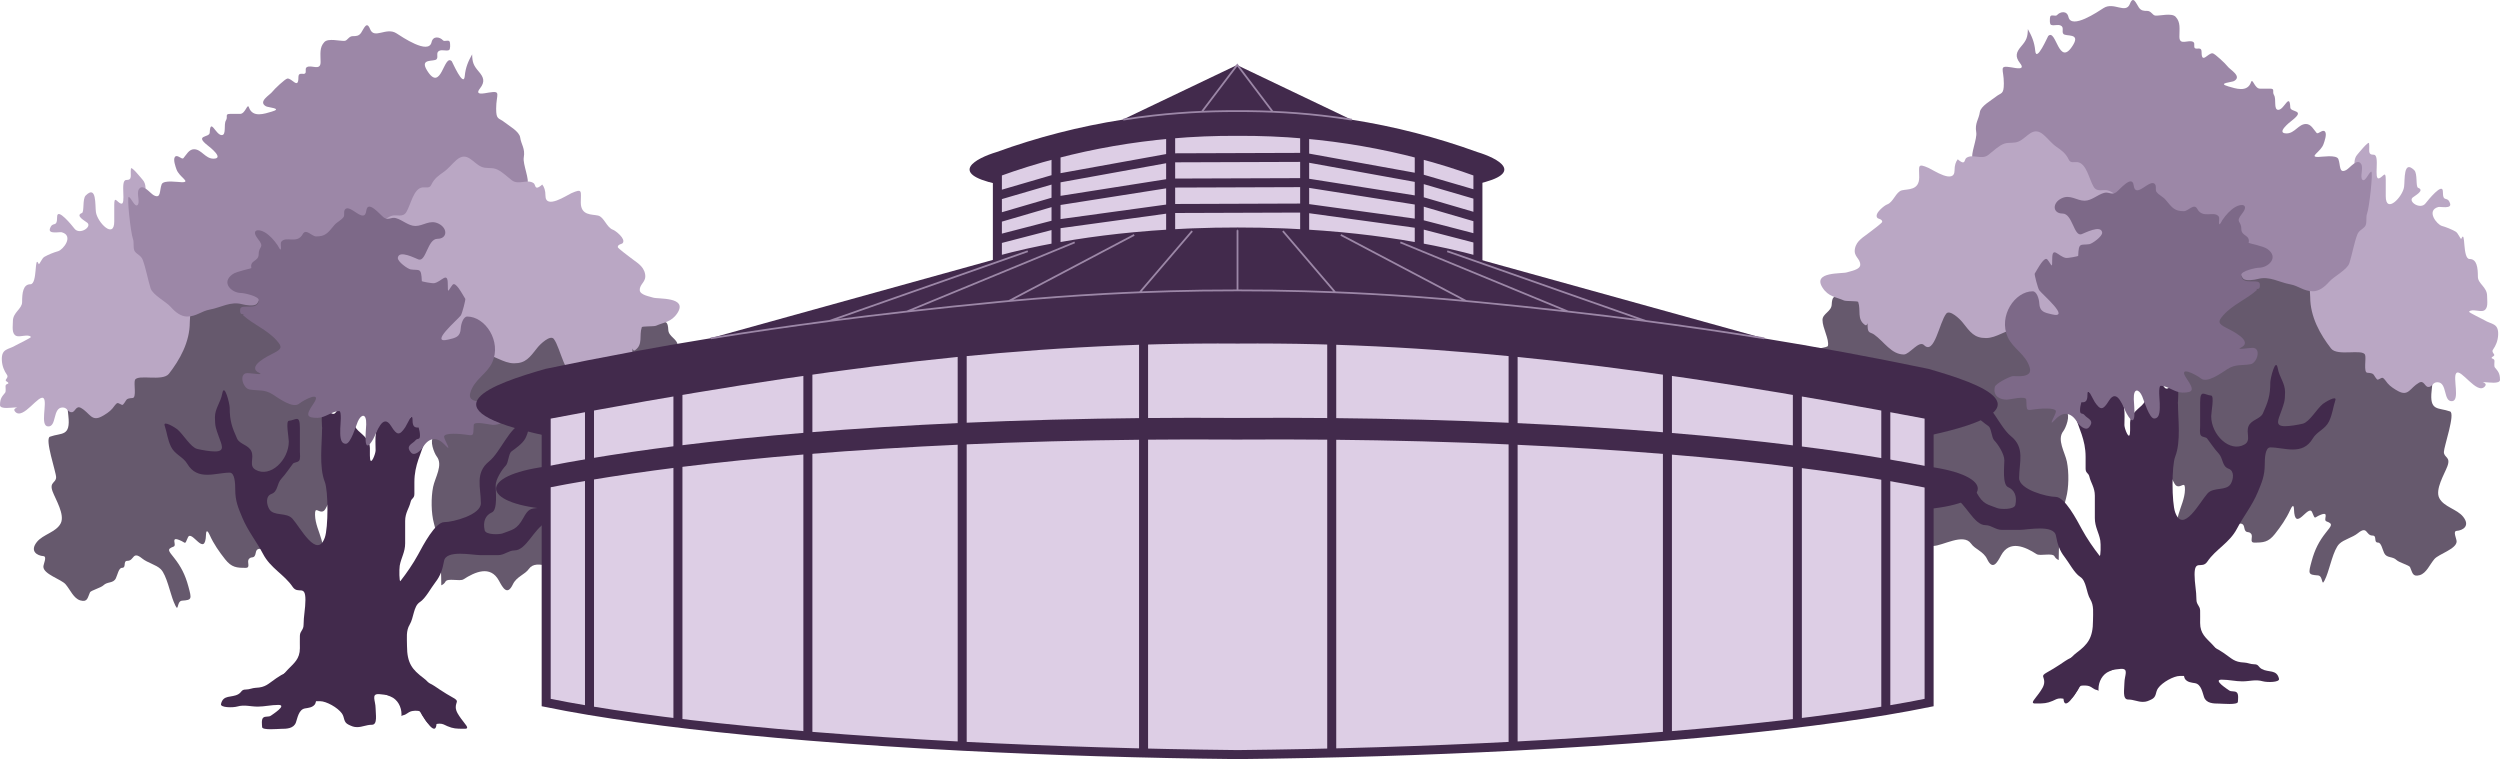 <svg width="1386" height="421" viewBox="0 0 1386 421" fill="none" xmlns="http://www.w3.org/2000/svg">
<path d="M1205.99 225.434C1206.48 225.239 1206.89 225.027 1207.24 224.799C1207.18 210.367 1206.59 195.889 1209.23 181.894C1210.92 172.973 1212.19 162.968 1217.37 156.117C1222.72 149.048 1229.55 145.477 1235.93 140.232C1243.94 133.648 1257.91 132.642 1267.01 135.756C1275.22 138.565 1280.89 144.702 1286.65 152.002C1288.79 154.721 1290.86 157.881 1293.31 160.161C1295.83 162.515 1299.34 163.217 1301.5 166.298C1303.67 169.386 1308.42 169.539 1311.18 171.641C1315.37 174.829 1319.27 177.083 1324.04 178.934C1325.97 179.682 1328.67 183.328 1330.7 181.894C1332.16 180.869 1335.24 177.346 1336.56 177.346C1343.8 177.346 1348.11 197.382 1348.63 204.639C1348.91 208.501 1348.56 212.619 1348.12 216.408C1346.74 228.272 1351.8 225.747 1358.31 228.105C1361.36 229.211 1354.89 247.698 1354.89 250.561C1354.89 253.855 1358.83 253.136 1356.83 258.504C1355.21 262.855 1349.91 271.339 1352.33 276.121C1354.85 281.084 1362.21 282.227 1365.59 286.519C1369.61 291.609 1365.38 294.075 1361.95 294.317C1359.74 294.473 1361.95 298.672 1361.95 300.166C1361.95 304.345 1352.07 307.131 1349.66 309.913C1347.05 312.921 1345.22 317.808 1341.46 318.867C1337.39 320.015 1337.47 317.329 1336.11 314.39C1335.63 313.367 1330.04 311.864 1328.65 310.491C1326.41 308.281 1323.21 309.582 1321.77 306.592C1320.86 304.716 1320.16 300.815 1318.41 300.815C1315.68 300.815 1318.06 296.916 1315.33 296.916C1311.47 296.916 1312.68 291.154 1307.19 295.617C1304.2 298.056 1299.39 299.071 1296.89 301.538C1293.64 304.748 1291.62 315.004 1289.66 319.733C1286.52 327.298 1288.45 319.261 1285.11 319.011C1279.58 318.598 1279.63 318.26 1281.58 311.069C1283.34 304.575 1285.68 300.089 1289.43 295.328C1292.56 291.36 1293.68 290.462 1289.78 289.046C1287.72 288.299 1291.73 283.381 1286.65 285.364C1282.6 286.944 1283.81 288.444 1281.81 283.92C1279.74 279.261 1272.21 295.698 1271.79 282.331C1271.69 279.157 1270.55 280.806 1269.74 282.62C1267.5 287.631 1264.4 291.991 1261.2 296.05C1257.57 300.663 1254.69 300.815 1249.82 300.815C1246.83 300.815 1249.35 297.621 1248 295.906C1246.55 294.067 1244.88 296.337 1244.18 292.368C1243.51 288.518 1239.9 291.371 1237.52 290.274C1234.67 288.957 1235.8 286.194 1234.68 283.92C1232.83 280.175 1230.28 289.701 1229.27 290.274C1225.94 292.149 1221.15 294.197 1217.49 295.328C1214.83 296.149 1213.23 293.165 1210.09 293.017C1206.56 292.852 1206.81 288.574 1207.75 285.219C1209.03 280.706 1211.23 276.365 1211.34 271.5C1211.44 266.881 1209.87 269.623 1207.75 269.623C1204.76 269.623 1205.22 264.424 1202.12 264.424C1200.77 264.424 1194.95 265.61 1194.95 263.125C1194.95 262.014 1197.59 256.673 1197.45 256.554C1196.05 255.367 1197.04 247.292 1196.2 244.929C1195.13 241.913 1192.9 240.676 1192.9 237.131C1192.9 229.042 1201.29 227.292 1205.99 225.434Z" fill="#66596D"/>
<path d="M1145.43 276.136C1142.12 288.059 1141.45 298.159 1141.35 310.501C1140.36 310.09 1139.48 309.354 1139.06 308.497C1137.97 306.266 1131.08 308.484 1129.06 307.185C1122.72 303.119 1114.13 299.163 1109.39 307.914L1109.37 307.958C1107.21 311.95 1104.77 316.462 1101.66 309.955C1099.6 305.616 1095.04 304.63 1092.74 301.354C1088.55 295.374 1076.92 302.666 1071.77 302.666C1068.2 302.666 1069.64 307.914 1065.63 307.914H1053.87C1045.03 307.914 1038.79 318.409 1029.83 318.409C1024.97 318.409 1024.87 323.3 1021.41 315.494C1021.08 314.731 1018.16 306.161 1017.55 310.829C1017.17 313.772 1015.5 313.26 1015.5 310.465C1015.5 305.995 1017.22 295.504 1012.89 293.483C1008.43 291.401 1004.05 290.859 999.363 290.859C988.673 290.859 998.832 287.766 1002.32 282.55C1004.43 279.396 999.256 279.098 1002.2 273.804C1004.85 269.05 1005.27 267.699 1005.27 261.34C1005.27 257.434 1006.47 254.111 1006.3 250.189C1005.98 242.778 989.652 258.447 986.348 256.092C985.323 255.362 975.496 251.436 977.197 250.189C979.286 248.658 988.803 248.474 988.905 246.253C989.065 242.767 988.745 239.244 988.905 235.757C988.988 233.956 995.098 233.37 992.429 230.437C989.34 227.041 989.914 220.014 994.02 220.014C997.031 220.014 1000.25 218.849 1003.45 218.702C1016.61 218.1 991.5 204.098 996.635 200.335C999.519 198.222 1002.28 195.986 1005.27 194.067C1006.46 193.309 1013.18 192.72 1013.4 191.735C1014.22 188.076 1010.39 181.886 1010.39 177.376C1010.39 173.865 1015.34 172.734 1015.5 168.849C1015.85 160.776 1019.63 167.346 1021.41 163.018C1022.34 160.771 1016.95 152.505 1022.15 155.074C1025.82 156.882 1027.62 155.088 1030.27 152.443L1030.34 152.377C1033.59 149.13 1035.02 153.785 1037.56 157.041C1040.94 161.385 1044.55 171.146 1048.7 173.805C1053.26 176.735 1051.55 170.791 1052.45 168.193C1054.24 163.007 1060.48 170.809 1063.02 171.4C1065.92 172.077 1068.99 158.37 1070.75 155.438C1073.29 151.193 1077.44 148.092 1080.18 154.418C1083.25 161.505 1083.86 155.875 1087.63 155.875C1092.24 155.875 1090.82 164.08 1091.26 167.464C1091.52 169.429 1094.13 160.385 1096.78 166.808C1098.08 169.959 1101.26 178.749 1103.71 172.785C1107.32 164.003 1111.69 175.2 1114.62 178.688C1117.02 181.547 1117.32 182.583 1119.91 177.595C1123.53 170.625 1125.56 161.875 1127.98 154.126C1129.64 148.806 1133.82 161.079 1134.4 162.289C1136.55 166.796 1138.87 154.057 1142.7 157.041C1144.09 158.125 1148.84 166.98 1150.54 164.257C1153.95 158.802 1157.44 170.744 1158.16 172.858C1160.34 179.247 1159.79 182.657 1154.86 186.633C1152.55 188.499 1149.61 185.752 1147.7 188.819C1146.69 190.443 1147.99 192.264 1146.22 193.776C1144.43 195.306 1141.34 197.33 1139.18 197.639C1136.2 198.062 1124.21 195.62 1127.58 204.271C1128.77 207.323 1131.19 209.229 1132.58 212.143C1133.87 214.849 1134.2 218.393 1136.22 220.452C1137.26 221.511 1140.5 226.384 1141.34 226.574C1142.46 226.828 1144.42 227.496 1145.43 228.177C1148.15 230.029 1145.25 237.295 1143.89 239.037C1140.2 243.771 1144.82 250.715 1145.88 255.947C1147.07 261.823 1146.99 270.486 1145.43 276.136Z" fill="#66596D"/>
<path d="M1295.53 113.377C1292.49 120.982 1290.4 125.946 1285.15 130.109C1285.03 130.955 1284.9 131.785 1284.63 132.498C1283.43 135.752 1281.02 137.404 1279.75 140.964C1276.94 148.876 1280.77 156.766 1280.77 164.61C1280.77 175.699 1286.37 185.524 1292.35 193.219C1295.83 197.692 1309.83 193.217 1311.2 196.722C1311.94 198.633 1310.2 206.488 1312.44 206.648C1316.69 206.951 1315.42 207.596 1317.78 210.297C1318.47 211.086 1320.15 208.974 1321.18 209.567C1321.81 209.927 1323.13 211.814 1323.68 212.486C1325.14 214.255 1327.68 215.846 1329.58 216.865C1335.32 219.937 1336.11 215.018 1341.05 212.195C1343.9 210.564 1344.2 214.382 1346.16 214.53C1348.43 214.702 1348.55 211.903 1351.27 211.903C1356.97 211.903 1354.39 222.794 1359.44 222.412C1363.92 222.073 1359.77 209.434 1361.71 206.94C1364.17 203.776 1373.26 219.263 1377.6 214.238C1379.7 211.806 1373.86 211.903 1377.83 211.903C1379.3 211.903 1386 213.08 1386 210.589C1386 206.625 1384.64 205.63 1383.16 203.729C1382.61 203.013 1382.98 200.992 1382.94 200.079C1382.87 198.743 1381.35 198.9 1381.35 198.474C1381.35 197.605 1383.35 197.486 1382.71 196.43C1382.27 195.712 1381.38 194.889 1382.14 193.803C1383.67 191.618 1384.83 188.957 1384.98 185.629C1385.26 178.998 1381.22 179.953 1377.26 177.455C1376.35 176.882 1368.49 173.203 1368.86 172.784C1370.44 170.972 1374.96 173.159 1377.03 172.2C1379.66 170.982 1378.85 166.927 1378.85 164.026C1378.85 159.116 1373.74 157.311 1373.74 153.444C1373.74 148.529 1373.25 143.591 1369.14 143.591C1365.03 143.591 1367.1 126.6 1364.55 132.352C1364.23 133.066 1362.83 129.199 1361.42 128.411C1359.01 127.051 1356.35 125.995 1353.82 125.273C1350.93 124.446 1344.92 116.723 1351.78 114.763C1352.92 114.435 1359.45 116.036 1358.3 112.72C1356.76 108.246 1354.33 112.763 1354.33 106.224C1354.33 100.748 1345.99 111.108 1344.68 112.793C1341.87 116.407 1334.88 111.825 1337.59 109.508C1338.72 108.536 1344.53 105.552 1340.59 104.108C1339.16 103.582 1340.39 96.297 1338.5 94.401C1332.33 88.234 1333.35 99.835 1332.82 103.597C1332.02 109.255 1322.66 118.882 1322.66 108.779V99.583C1322.66 94.239 1321.21 98.052 1319.03 98.853C1315.68 100.082 1319.68 85.789 1316.02 85.789C1312.35 85.789 1313.9 83.255 1313.41 79.44C1313.21 77.9 1307.62 84.876 1306.83 85.789C1302.97 90.192 1307.56 99.552 1308.3 104.765C1308.87 108.81 1303.77 109.435 1301.77 109.435C1299.08 109.435 1296.87 110.03 1295.53 113.377Z" fill="#BAA7C4"/>
<path d="M1128.35 28.244C1127.89 23.226 1126.33 19.858 1124.24 16.136C1124.17 20.581 1123.47 22.32 1120.61 25.631C1117.83 28.858 1116.94 31.258 1119.93 35.066C1123.09 39.102 1117.56 37.727 1114.97 37.315C1107.82 36.176 1110.93 38.085 1110.93 46.242C1110.93 52.649 1109.51 51.154 1106.27 53.789C1103.97 55.653 1098.08 58.828 1097.61 62.207C1097.06 66.196 1094.74 68.232 1095.62 73.311C1096.26 76.982 1092.2 85.86 1093.74 88.043C1094.91 89.695 1097.59 89.579 1094.54 91.526C1093.11 92.44 1091.6 92.252 1090.04 92.252C1088.11 92.252 1093.72 93.813 1095.56 94.574C1097.77 95.483 1098.41 98.208 1096.36 100.089C1091.04 104.971 1093.72 105.733 1098.18 102.629C1101.03 100.651 1106.76 96.394 1109.91 96.171C1120.66 95.409 1136.83 93.28 1138.82 110.54C1140.64 126.33 1145.66 140.291 1151.52 153.574C1153.92 159.029 1159.72 155.163 1163.18 154.953C1171.29 154.461 1178.89 150.81 1186.81 149.8C1196.33 148.586 1207.65 144.715 1216.46 139.858C1222.51 136.521 1229.21 132.32 1235.36 136.593C1239.62 139.56 1239.97 150.007 1243.55 154.372C1244.93 156.044 1250.03 155.124 1251.75 154.663C1258.26 152.917 1263.33 156.471 1269.74 157.638C1274.34 158.477 1277.16 161.484 1282.26 161.484C1285.63 161.484 1288.71 159.162 1291.25 156.259C1293.94 153.19 1301.34 149.568 1302.52 145.809C1304.03 140.991 1305.1 134.834 1306.85 130.134C1307.77 127.655 1309.84 127.194 1311.17 125.489C1312.45 123.868 1311.5 120.456 1312.31 118.377C1313.52 115.308 1315.79 94.709 1314.59 95.154C1313.25 95.653 1311.34 100.901 1309.81 99.727C1308.14 98.448 1310.39 93.271 1309.07 91.018C1306.89 87.314 1302.78 93.213 1300.7 94.284C1296.59 96.403 1297.69 91.531 1296.38 88.188C1295.35 85.585 1286.99 87.026 1285.16 87.026C1279.93 87.026 1286.65 84.231 1288.18 79.842C1288.66 78.461 1290.18 74.331 1288.98 72.948C1287.64 71.413 1285.21 74.698 1284.31 73.674C1282.71 71.865 1281.25 68.739 1278.45 68.739C1274.28 68.739 1272.23 73.964 1267.69 73.964C1261.48 73.964 1269.6 67.612 1270.76 66.707C1278.51 60.672 1269.86 62.433 1269.74 59.595C1269.36 51.007 1266.4 60.901 1263.08 60.901C1260.36 60.901 1262.1 54.942 1260.74 52.773C1259.46 50.721 1261.54 49.145 1258.47 49.145H1252.89C1249.94 49.145 1248.86 43 1247.99 45.516C1245.92 51.532 1239.15 48.968 1235.41 47.911C1228.9 46.065 1237.33 45.624 1238.55 44.935C1243.24 42.277 1236.24 38.647 1234.9 36.735C1234.05 35.516 1227.93 29.723 1226.71 29.55C1224.13 29.186 1220.56 35.856 1220.56 28.897C1220.56 26.29 1219.05 27.055 1217.49 26.938C1215.6 26.796 1217.24 24.143 1216.01 23.309C1213.46 21.588 1208.26 25.645 1208.26 20.406C1208.26 15.822 1209 12.319 1206.16 9.303C1204.02 7.034 1197.64 8.841 1194.95 8.65C1193.33 8.535 1192.69 6.037 1190.39 6.037C1188.61 6.037 1187.04 6.023 1185.78 4.15C1184.21 1.818 1182.7 -2.662 1180.83 2.118C1178.53 7.98 1171.89 0.851 1166.26 4.441C1163.2 6.391 1148.35 16.572 1146.74 9.376C1145.89 5.627 1142.03 6.508 1140.42 8.36C1139.56 9.342 1136.99 7.659 1136.6 9.376C1136.4 10.292 1136.21 13.472 1137.12 13.802C1138.82 14.424 1140.75 13.376 1142.47 14.165C1144.54 15.116 1142.83 17.53 1143.95 18.81C1145.35 20.42 1153.5 18.092 1149.3 24.978C1141.32 38.059 1140.01 15.472 1135.52 19.971C1135.31 20.187 1128.96 34.842 1128.35 28.244Z" fill="#9C87A7"/>
<path d="M1083.6 94.446C1083.6 91.679 1084.26 89.668 1085.39 88.296C1085.85 88.712 1086.35 89.202 1087.19 89.675C1089.58 91.027 1089.02 88.302 1090.21 87.506C1093.76 85.118 1098.58 88.801 1102.28 85.915C1104.85 83.904 1108.4 80.522 1111.22 79.626C1113.96 78.756 1116.52 79.647 1119.25 78.397C1124.01 76.224 1127.09 69.562 1133.03 74.782C1135.6 77.038 1137.32 79.454 1140.15 81.433L1140.18 81.451C1142.9 83.351 1145.32 85.04 1146.93 88.518C1147.92 90.653 1150.02 89.657 1151.77 89.892C1156.78 90.561 1158.17 99.289 1160.71 103.555C1162.61 106.74 1165.97 104.846 1168.57 105.579C1171.41 106.382 1172.01 108.037 1175.4 108.037C1180.9 108.037 1190.68 105.534 1195.22 110.061C1197.05 111.885 1197.59 115.768 1199.44 117.869C1200.22 118.763 1202.29 118.013 1202.29 119.893C1202.29 122.955 1197.58 126.827 1196.19 128.424C1194.32 130.583 1181.38 141.513 1184.52 146.497C1188.29 152.485 1180.78 170.788 1175.06 170.498C1173.58 170.423 1173.44 168.413 1172.21 167.968C1170.38 167.301 1167.28 170.709 1166.06 171.655C1161.38 175.298 1156.77 179.571 1151.71 182.354C1145.31 185.875 1140.11 190.377 1133.6 185.535C1129.17 182.235 1123.09 181.883 1118.45 182.209C1112.12 182.656 1107.01 187.415 1101.03 187.415C1094.56 187.415 1092.46 184.351 1087.93 178.595C1086.54 176.839 1080.92 171.444 1078.99 173.896C1075.18 178.724 1072.4 197.128 1066.68 191.318C1063.91 188.499 1058.6 196.523 1055.52 196.523C1048.53 196.523 1044.5 189.334 1039.01 185.463C1037.04 184.078 1035.53 184.953 1035.42 181.197C1035.28 176.726 1035.63 181.348 1033.88 180.113C1029.34 176.91 1031.8 172.029 1030.18 167.389C1029.96 166.774 1023.45 167.095 1022.32 166.594C1017.84 164.615 1013.67 164.562 1010.42 159.51C1004.53 150.38 1021.49 151.905 1023.97 150.979C1025.53 150.397 1031.32 149.594 1031.32 146.786C1031.32 143.167 1027.58 142.424 1028.36 137.966C1029.19 133.181 1033.61 131.234 1036.44 128.857C1037.03 128.366 1043.5 123.635 1043.5 123.002C1043.5 121.362 1041.3 121.429 1040.77 120.761C1038.86 118.339 1044.91 113.797 1046.12 113.387C1049.73 112.168 1051.05 106.29 1054.44 105.507C1057.85 104.72 1064.01 105.624 1064.01 98.278C1064.01 92.03 1062.78 90.248 1069.3 93.145C1071.74 94.226 1083.6 102.317 1083.6 94.446Z" fill="#BAA7C4"/>
<path d="M1226.34 357.113C1230.81 361.775 1234.98 367.099 1239.44 372.149C1238.38 372.182 1237.28 372.135 1236.13 372.135C1233.35 372.135 1231.04 374.748 1227.94 374.748H1208.48C1205.18 374.748 1198.8 378.196 1196.42 381.569C1194.81 383.86 1195.78 386.366 1192.67 387.811C1190.91 388.627 1189.92 389.117 1188 389.117C1185.1 389.117 1182.93 387.811 1179.81 387.811C1176.54 387.811 1177.77 381.903 1177.77 378.667C1177.77 374.46 1180.48 370.491 1175.72 370.829C1172.38 371.065 1168.83 371.966 1165.25 372.135C1161.97 372.29 1154.07 377.599 1152.4 381.279C1150.95 384.459 1143.98 395.591 1143.98 386.504C1143.98 376.396 1143.55 367.678 1151.14 361.975C1157.45 357.246 1160.36 353.723 1160.36 344.05C1160.36 339.793 1160.98 335.734 1158.88 332.293C1156.54 328.45 1156.82 322.086 1153.25 319.811C1150.05 317.773 1147.12 311.996 1144.55 308.707C1141.96 305.404 1140.65 301.742 1139.82 297.023C1138.71 290.625 1124.01 293.757 1119.92 293.757H1109.68C1106.48 293.757 1103.91 291.145 1100.75 291.145C1094.24 291.145 1089.9 278.98 1083.34 275.759C1077.24 272.765 1069.61 274.163 1063.09 274.163C1058.97 274.163 1056.12 274.334 1052.85 270.824C1050.33 268.114 1043.58 268.875 1040.34 266.325C1037.07 263.757 1029.13 263.063 1029.3 257.471C1029.43 253.254 1040.18 258.609 1042.1 259.14C1045.11 259.974 1053.87 268.019 1053.87 260.447C1053.87 256.208 1054.73 249.983 1053.36 246.15C1051.52 240.974 1046.9 241.862 1045.23 237.586C1043.75 233.806 1043.43 223.23 1048.64 226.555C1051.45 228.348 1051.19 239.325 1054.96 240.126C1059.12 241.011 1055.92 232.696 1055.92 230.402C1055.92 223.936 1058.22 219.596 1062.52 216.105C1065.93 213.335 1062.11 224.739 1062.07 225.83C1061.87 230.495 1062.07 235.236 1062.07 239.909C1062.07 241.55 1061.5 245.647 1062.69 246.658C1064.91 248.543 1066.16 248.507 1066.16 252.246C1066.16 258.391 1065.04 261.1 1070.26 261.1C1073.48 261.1 1076.51 261.015 1079.47 262.696C1082.15 264.217 1084.54 267.41 1087.66 267.631C1092.06 267.943 1093.12 268.187 1095.85 273.147C1099.51 279.78 1101.97 279.602 1107.34 281.71C1109 282.362 1116.7 282.664 1117.3 279.969C1118.39 275.089 1116.8 271.58 1113.32 270.099C1110 268.687 1111.21 258.424 1111.21 255.221C1111.21 251.663 1107.66 246.237 1105.58 244.118C1104.14 242.646 1104.03 237.432 1102.45 236.28C1100.27 234.691 1096.23 231.893 1094.77 229.095C1093.36 226.387 1090.82 219.105 1096.37 220.677C1103.45 222.685 1108.62 236.774 1114.85 241.796C1122.81 248.208 1119.4 256.273 1119.4 265.019C1119.4 271.457 1134.9 275.469 1139.65 275.469C1144.76 275.469 1151.4 288.273 1154.22 293.467C1156.94 298.488 1160.64 303.844 1164 308.126C1164.67 308.976 1164.74 301.579 1164.4 299.636C1163.63 295.198 1161.38 292.169 1161.38 287.226V274.816C1161.38 270.27 1159.13 267.687 1158.37 264.293C1157.86 262.019 1156.26 262.481 1156.26 259.793V253.262C1156.26 243.628 1152.45 237.583 1150.01 229.023C1148.13 222.448 1142.41 214.073 1136.3 214.073C1132.88 214.073 1128.62 214.054 1128.62 208.195C1128.62 203.356 1129.33 198.397 1133.74 198.397C1137.03 198.397 1141.17 197.562 1144.38 198.47C1145.47 198.781 1145.54 206.338 1148.64 207.469C1152.68 208.942 1155.58 204.89 1156.32 211.46C1157.04 217.9 1158.02 217.992 1162.86 217.992H1172.13C1177.44 217.992 1176.42 219.4 1177.54 225.83C1178.08 228.964 1177.77 232.499 1177.77 235.7C1177.77 237.636 1180.45 244.399 1180.84 240.199C1181.26 235.642 1180.04 232.795 1182.66 229.458C1186.24 224.882 1188.95 225.298 1190.85 218.282C1191.34 216.482 1192.72 203.682 1196.2 208.122C1197.61 209.927 1198.36 212.768 1199.84 214.654C1201.47 216.741 1202.88 214.18 1204.39 214.073C1208.76 213.763 1207.46 219.045 1207.46 223.217C1207.46 232.429 1209.22 244.776 1205.92 253.189C1203.96 258.186 1203.98 278.569 1205.92 284.033C1210.27 296.239 1219.58 278.337 1223.84 273.582C1227.21 269.816 1234.2 272.375 1236.7 268.284C1238.24 265.749 1238.88 261.077 1235.56 259.866C1231.74 258.475 1232.7 254.249 1229.93 251.303C1227.59 248.819 1225.54 245.566 1223.61 243.102C1222.94 242.246 1221.22 242.487 1220.26 241.505C1219.29 240.52 1219.75 237.719 1219.75 236.28V223.217C1219.75 215.455 1222.1 219.014 1225.89 219.298C1227.68 219.433 1225.89 228.681 1225.89 230.765C1225.89 241.087 1236.19 251.051 1244.32 246.44C1248.19 244.247 1245.02 240.064 1246.59 236.28C1248.09 232.682 1253.14 232.329 1254.56 229.168C1257.35 222.933 1258.65 219.375 1258.65 212.041C1258.65 209.84 1261.66 197.713 1262.81 204.276C1263.63 208.992 1266.84 212.442 1266.84 217.339C1266.84 222.547 1266.22 223.71 1264.8 227.789C1263.08 232.723 1260.93 236.28 1266.84 236.28C1269.58 236.28 1273.8 235.558 1276.63 234.901C1280.31 234.046 1284.48 226.621 1287.78 223.943C1288.83 223.089 1295.7 218.857 1294.72 221.911C1293.3 226.286 1293.17 229.54 1291.19 233.668C1289.13 237.96 1284.47 239.237 1282.2 243.102C1276.49 252.819 1266.45 248.037 1258.65 248.037C1255.77 248.037 1255.58 254.232 1255.58 257.471C1255.58 263.811 1253.9 267.577 1251.71 272.856C1248.57 280.425 1243.74 286.258 1240.17 293.104C1236 301.072 1228.36 304.502 1223.78 311.32C1220.74 315.845 1216.67 309.723 1216.67 318.577C1216.67 323.36 1217.7 327.641 1217.7 332.366C1217.7 335.376 1219.66 335.758 1219.75 338.462C1219.81 340.752 1219.75 343.064 1219.75 345.356C1219.75 351.372 1223.06 353.687 1226.34 357.113Z" fill="#422A4C"/>
<path d="M1153.17 227.454C1153.17 225.993 1153.47 224.504 1153.9 223.032C1155.95 223.12 1157.28 222.733 1157.28 218.964C1157.28 213.811 1160.16 221.147 1161.33 222.883C1164.44 227.488 1165.89 227.562 1169.15 222.23C1173.87 214.522 1177.21 226.137 1179.09 229.414C1184.98 239.667 1183.07 224.856 1182.97 221.286C1182.78 214.667 1185.93 215.688 1187.65 219.762C1188.66 222.149 1191.58 232.026 1194.28 232.026C1197.81 232.026 1197.36 226.472 1197.36 223.536C1197.36 222.05 1196.35 213.885 1197.99 213.885C1201.67 213.885 1205.78 217.658 1209.92 217.658C1216.01 217.658 1216.66 216.268 1212.32 209.966C1207.02 202.275 1217.18 207.443 1220.2 209.821C1223.71 212.589 1231.39 206.846 1234.93 204.596C1239.5 201.694 1242.86 202.794 1247.72 201.911C1251.34 201.254 1253.77 193.066 1248.98 192.841C1247.38 192.766 1239.32 194.138 1242.12 192.841C1249.72 189.331 1237.51 183.383 1234.36 181.811C1229.51 179.39 1229.61 178.182 1232.53 174.844C1237.73 168.898 1245.49 165.972 1251.14 160.839C1252 160.06 1248.8 160.186 1251.32 160.186C1252.82 160.186 1252.94 159.358 1252.86 157.574C1252.68 153.837 1242.58 158.851 1242.58 152.349C1242.58 150.201 1250.64 148.43 1252.4 148.43C1257.45 148.43 1263.79 142.708 1256.97 137.981C1254.67 136.385 1246.59 134.836 1246.63 134.643C1247.66 130.085 1242.58 131.147 1242.58 126.878C1242.58 122.229 1239.02 123.493 1243.04 118.388C1246.97 113.388 1242.86 112.652 1239.27 114.76C1236.48 116.393 1234.07 119.087 1232.07 122.017C1231.55 122.794 1230.6 125.074 1230.3 124.121C1229.95 122.998 1230.75 120.912 1230.02 119.985C1227.41 116.666 1221.24 121.502 1218.14 115.776C1216.36 112.477 1213.15 117.082 1210.72 117.082C1205.77 117.082 1204.38 115.376 1200.79 110.982L1200.67 110.841C1199.22 109.06 1196.83 108.173 1195.53 106.342C1194.75 105.24 1195.69 103.349 1194.73 102.134C1192 98.666 1183.94 110.64 1182.91 102.787C1182.08 96.444 1174.94 105.466 1173.15 106.633C1170.55 108.334 1169.2 106.187 1166.53 106.923C1162.83 107.938 1159.57 111.277 1155.68 111.277C1151.34 111.277 1147.68 107.603 1142.89 109.971C1137.56 112.607 1138.02 118.388 1143.46 118.388C1149.01 118.388 1149.73 131.25 1153.97 129.854C1155.61 129.312 1164.84 124.336 1165.44 128.91C1165.71 130.989 1159.93 135.138 1158.3 135.369C1153.4 136.062 1152.44 134.138 1152.14 141.899C1152.13 142.048 1146.55 143.202 1145.29 142.988C1141.27 142.308 1137.75 136.052 1137.75 143.496C1137.75 149.376 1137.6 147.081 1135.12 143.931C1133.46 141.821 1129.94 148.603 1128.04 151.696C1127.79 152.104 1129.77 159.853 1130.56 160.912C1132.34 163.302 1148.42 176.903 1137.52 174.264C1133.63 173.321 1130.78 172.952 1130.56 168.023C1130.45 165.673 1129.15 161.492 1126.96 161.492C1117 161.492 1107.83 175.206 1113.08 186.89C1116.01 193.394 1123.14 196.32 1125.3 203.871C1126.99 209.76 1117.86 208.424 1115.94 208.515C1114.34 208.59 1106.35 212.658 1105.95 214.465C1104.69 220.058 1109.28 221.577 1112.63 221.577C1114.13 221.577 1123.25 219.209 1123.36 221.577C1123.66 228.026 1123.13 227.632 1128.5 226.874C1129.89 226.677 1139.81 225.605 1139.81 228.107C1139.81 229.797 1134.71 237.657 1139.41 232.607C1143.68 228.011 1148.13 228.366 1151.57 233.985C1152.6 235.667 1156.17 239.136 1158.08 236.96C1161.53 233.011 1157.26 232.15 1155.68 230.139C1154.52 228.669 1153.17 230.15 1153.17 227.454Z" fill="#7D6988"/>
<path d="M1232.88 362.057C1228.83 359.303 1226.68 358.376 1222.51 357.45C1221.85 357.437 1220.96 357.127 1220.03 358.054C1218.85 359.24 1218.43 360.562 1216.56 361.636C1214.5 362.813 1213.48 365.211 1210.55 365.427C1208.38 365.589 1205.84 364.941 1203.81 365.954C1198.61 368.556 1205.97 373.011 1208.92 373.011C1211.26 373.011 1210.47 375.307 1211.5 376.592C1212.84 378.264 1214.95 378.423 1216.92 378.751C1220.4 379.331 1221.11 384.207 1221.93 386.493C1223.19 389.992 1227.17 390.074 1230.25 390.074C1231.92 390.074 1240.57 390.957 1240.68 389.126C1240.75 387.803 1241.15 384.969 1240.15 383.965C1238.99 382.809 1237.02 383.739 1235.73 382.701C1235.23 382.307 1226.5 376.803 1231.67 376.803C1235.53 376.803 1239.51 377.751 1243.1 377.751C1247.27 377.751 1250.42 376.541 1254.47 377.698C1256.86 378.38 1263.93 378.371 1263.48 376.329C1262.29 370.973 1257.65 372.964 1253.95 370.904C1251.82 369.722 1252.36 368.271 1249.68 368.271C1247.68 368.271 1246.11 367.394 1244.26 367.323C1238.62 367.107 1237.38 365.115 1232.88 362.057Z" fill="#422A4C"/>
<path d="M1148.13 364.665C1150.19 363.713 1151.84 362.149 1153.63 360.826C1154.04 361.802 1154.52 363.743 1154.94 364.169C1157.62 366.842 1160.5 366.518 1164.44 366.518C1165.81 366.518 1174.55 365.687 1174.68 367.354C1174.9 370.117 1171.66 371.287 1169.48 372.157C1165.57 373.722 1163.4 377.906 1163.4 381.999C1163.4 383.735 1163.65 382.723 1162.25 382.469C1160.85 382.215 1159.61 380.82 1158.21 380.381C1157 380.004 1155.07 379.941 1153.79 380.172C1152.91 380.333 1152.37 382.075 1151.86 382.73C1150.2 384.862 1149.3 387.829 1146.01 387.664C1144.74 387.601 1143.59 387.194 1142.25 387.194C1140.44 387.194 1139.57 387.892 1137.92 388.604C1134.83 389.941 1132.83 390.014 1129.46 390.014C1127.9 390.014 1126.13 390.264 1127.48 388.239C1128.37 386.91 1129.48 385.705 1130.4 384.375C1131.74 382.452 1133.33 380.382 1133.33 378.031C1133.33 375.01 1131.21 374.832 1134.71 372.862C1137.26 371.426 1139.67 369.994 1142.02 368.424C1144.09 367.046 1145.83 365.724 1148.13 364.665Z" fill="#422A4C"/>
<path d="M180.01 239.434C179.517 239.239 179.106 239.027 178.762 238.799C178.818 224.367 179.413 209.889 176.766 195.894C175.078 186.973 173.81 176.968 168.626 170.117C163.276 163.048 156.449 159.477 150.07 154.232C142.062 147.648 128.087 146.642 118.992 149.756C110.784 152.565 105.109 158.702 99.354 166.002C97.211 168.721 95.139 171.881 92.695 174.161C90.171 176.515 86.658 177.217 84.498 180.298C82.335 183.386 77.585 183.539 74.822 185.641C70.633 188.829 66.733 191.083 61.958 192.934C60.028 193.682 57.332 197.328 55.298 195.894C53.843 194.869 50.756 191.346 49.436 191.346C42.197 191.346 37.889 211.382 37.368 218.639C37.092 222.501 37.441 226.619 37.881 230.408C39.256 242.272 34.199 239.747 27.692 242.105C24.642 243.211 31.107 261.698 31.107 264.561C31.107 267.855 27.174 267.136 29.172 272.504C30.792 276.855 36.093 285.339 33.669 290.121C31.154 295.084 23.79 296.227 20.406 300.519C16.394 305.609 20.62 308.075 24.049 308.317C26.262 308.473 24.049 312.672 24.049 314.166C24.049 318.345 33.931 321.131 36.344 323.913C38.952 326.921 40.784 331.808 44.54 332.867C48.614 334.015 48.528 331.329 49.891 328.39C50.365 327.367 55.956 325.864 57.347 324.491C59.587 322.281 62.794 323.582 64.235 320.592C65.139 318.716 65.838 314.815 67.593 314.815C70.324 314.815 67.935 310.916 70.667 310.916C74.532 310.916 73.322 305.154 78.806 309.617C81.803 312.056 86.609 313.071 89.109 315.538C92.362 318.748 94.376 329.004 96.338 333.733C99.476 341.298 97.547 333.261 100.891 333.011C106.423 332.598 106.369 332.26 104.42 325.069C102.661 318.575 100.319 314.089 96.565 309.328C93.438 305.36 92.317 304.462 96.224 303.046C98.285 302.299 94.275 297.381 99.354 299.364C103.403 300.944 102.186 302.444 104.193 297.92C106.258 293.261 113.789 309.698 114.211 296.331C114.311 293.157 115.448 294.806 116.26 296.62C118.502 301.631 121.598 305.991 124.798 310.05C128.435 314.663 131.308 314.815 136.182 314.815C139.167 314.815 136.65 311.621 138.003 309.906C139.452 308.067 141.121 310.337 141.817 306.368C142.491 302.518 146.098 305.371 148.476 304.274C151.331 302.957 150.202 300.194 151.322 297.92C153.167 294.175 155.715 303.701 156.73 304.274C160.057 306.149 164.846 308.197 168.512 309.328C171.172 310.149 172.769 307.165 175.912 307.017C179.44 306.852 179.19 302.574 178.246 299.219C176.975 294.706 174.769 290.365 174.66 285.5C174.556 280.881 176.133 283.623 178.246 283.623C181.239 283.623 180.776 278.424 183.881 278.424C185.231 278.424 191.053 279.61 191.053 277.125C191.053 276.014 188.408 270.673 188.548 270.554C189.951 269.367 188.962 261.292 189.8 258.929C190.87 255.913 193.102 254.676 193.102 251.131C193.102 243.042 184.714 241.292 180.01 239.434Z" fill="#66596D"/>
<path d="M240.573 290.136C243.878 302.059 244.552 312.159 244.65 324.501C245.639 324.09 246.52 323.354 246.938 322.497C248.025 320.266 254.916 322.484 256.941 321.185C263.282 317.119 271.867 313.163 276.606 321.914L276.629 321.958C278.791 325.95 281.234 330.462 284.335 323.955C286.403 319.616 290.959 318.63 293.258 315.354C297.455 309.374 309.083 316.666 314.23 316.666C317.795 316.666 316.359 321.914 320.368 321.914H332.133C340.966 321.914 347.206 332.409 356.174 332.409C361.028 332.409 361.127 337.3 364.585 329.494C364.923 328.731 367.843 320.161 368.45 324.829C368.832 327.772 370.496 327.26 370.496 324.465C370.496 319.995 368.776 309.504 373.111 307.483C377.574 305.401 381.952 304.859 386.637 304.859C397.327 304.859 387.168 301.766 383.682 296.55C381.574 293.396 386.744 293.098 383.795 287.804C381.148 283.05 380.726 281.699 380.726 275.34C380.726 271.434 379.533 268.111 379.703 264.189C380.024 256.778 396.348 272.447 399.652 270.092C400.677 269.362 410.504 265.436 408.803 264.189C406.714 262.658 397.197 262.474 397.095 260.253C396.935 256.767 397.255 253.244 397.095 249.757C397.012 247.956 390.902 247.37 393.571 244.437C396.66 241.041 396.086 234.014 391.98 234.014C388.969 234.014 385.751 232.849 382.545 232.702C369.391 232.1 394.5 218.098 389.365 214.335C386.481 212.222 383.719 209.986 380.726 208.067C379.545 207.309 372.819 206.72 372.599 205.735C371.784 202.076 375.611 195.886 375.611 191.376C375.611 187.865 370.664 186.734 370.496 182.849C370.146 174.776 366.372 181.346 364.585 177.018C363.658 174.771 369.055 166.505 363.846 169.074C360.179 170.882 358.38 169.088 355.729 166.443L355.662 166.377C352.407 163.13 350.983 167.785 348.444 171.041C345.057 175.385 341.451 185.146 337.305 187.805C332.735 190.735 334.454 184.791 333.554 182.193C331.757 177.007 325.516 184.809 322.983 185.4C320.078 186.077 317.008 172.37 315.253 169.438C312.713 165.193 308.559 162.092 305.819 168.418C302.748 175.505 302.143 169.875 298.373 169.875C293.764 169.875 295.176 178.08 294.736 181.464C294.48 183.429 291.875 174.385 289.223 180.808C287.922 183.959 284.737 192.749 282.289 186.785C278.685 178.003 274.307 189.2 271.377 192.688C268.976 195.547 268.684 196.583 266.091 191.595C262.468 184.625 260.438 175.875 258.021 168.126C256.361 162.806 252.175 175.079 251.598 176.289C249.451 180.796 247.133 168.057 243.301 171.041C241.909 172.125 237.156 180.98 235.458 178.257C232.055 172.802 228.563 184.744 227.842 186.858C225.662 193.247 226.214 196.657 231.138 200.633C233.45 202.499 236.386 199.752 238.299 202.819C239.312 204.443 238.009 206.264 239.777 207.776C241.567 209.306 244.657 211.33 246.824 211.639C249.795 212.062 261.792 209.62 258.419 218.271C257.229 221.323 254.806 223.229 253.417 226.143C252.128 228.849 251.801 232.393 249.78 234.452C248.739 235.511 245.503 240.384 244.665 240.574C243.54 240.828 241.577 241.496 240.573 242.177C237.846 244.029 240.749 251.295 242.107 253.037C245.798 257.771 241.176 264.715 240.118 269.947C238.93 275.823 239.006 284.486 240.573 290.136Z" fill="#66596D"/>
<path d="M90.469 127.377C93.507 134.982 95.601 139.946 100.853 144.109C100.967 144.955 101.104 145.785 101.367 146.498C102.565 149.752 104.982 151.404 106.248 154.964C109.061 162.876 105.226 170.766 105.226 178.61C105.226 189.699 99.632 199.524 93.648 207.219C90.169 211.692 76.168 207.217 74.805 210.722C74.062 212.633 75.801 220.488 73.556 220.648C69.314 220.951 70.584 221.596 68.221 224.297C67.531 225.086 65.853 222.974 64.816 223.567C64.186 223.927 62.872 225.814 62.318 226.486C60.862 228.255 58.319 229.846 56.416 230.865C50.683 233.937 49.892 229.018 44.951 226.195C42.098 224.564 41.799 228.382 39.843 228.53C37.573 228.702 37.451 225.903 34.735 225.903C29.027 225.903 31.606 236.794 26.562 236.412C22.08 236.073 26.231 223.434 24.292 220.94C21.831 217.776 12.742 233.263 8.4 228.238C6.299 225.806 12.138 225.903 8.173 225.903C6.703 225.903 7.62939e-06 227.08 7.62939e-06 224.589C7.62939e-06 220.625 1.36 219.63 2.838 217.729C3.395 217.013 3.023 214.992 3.065 214.079C3.126 212.743 4.654 212.9 4.654 212.474C4.654 211.605 2.653 211.486 3.292 210.43C3.727 209.712 4.62 208.889 3.859 207.803C2.33 205.618 1.165 202.957 1.022 199.629C0.735 192.998 4.778 193.953 8.74 191.455C9.65 190.882 17.507 187.203 17.14 186.784C15.555 184.972 11.039 187.159 8.967 186.2C6.335 184.982 7.151 180.927 7.151 178.026C7.151 173.116 12.259 171.311 12.259 167.444C12.259 162.529 12.748 157.591 16.857 157.591C20.973 157.591 18.898 140.6 21.454 146.352C21.771 147.066 23.174 143.199 24.576 142.411C26.992 141.051 29.652 139.995 32.181 139.273C35.074 138.446 41.081 130.723 34.224 128.763C33.077 128.435 26.551 130.036 27.697 126.72C29.243 122.246 31.67 126.763 31.67 120.224C31.67 114.748 40.009 125.108 41.319 126.793C44.129 130.407 51.115 125.825 48.413 123.508C47.279 122.536 41.475 119.552 45.405 118.108C46.835 117.582 45.609 110.297 47.505 108.401C53.671 102.234 52.649 113.835 53.181 117.597C53.981 123.255 63.34 132.882 63.34 122.779V113.583C63.34 108.239 64.792 112.052 66.972 112.853C70.317 114.082 66.321 99.789 69.981 99.789C73.65 99.789 72.097 97.255 72.591 93.44C72.791 91.9 78.376 98.876 79.175 99.789C83.026 104.191 78.436 113.552 77.699 118.765C77.127 122.81 82.226 123.435 84.226 123.435C86.92 123.435 89.133 124.03 90.469 127.377Z" fill="#BAA7C4"/>
<path d="M257.65 42.244C258.113 37.226 259.671 33.858 261.756 30.136C261.834 34.581 262.534 36.32 265.391 39.632C268.174 42.858 269.06 45.258 266.074 49.066C262.908 53.102 268.44 51.727 271.026 51.315C278.177 50.176 275.067 52.085 275.067 60.242C275.067 66.649 276.486 65.154 279.734 67.789C282.032 69.653 287.918 72.828 288.386 76.207C288.938 80.196 291.263 82.232 290.378 87.311C289.738 90.982 293.797 99.86 292.256 102.043C291.09 103.695 288.406 103.579 291.46 105.526C292.893 106.44 294.405 106.252 295.956 106.252C297.894 106.252 292.279 107.813 290.435 108.574C288.231 109.483 287.589 112.208 289.638 114.089C294.956 118.971 292.28 119.733 287.817 116.629C284.972 114.651 279.243 110.394 276.091 110.17C265.343 109.409 249.167 107.28 247.177 124.54C245.355 140.33 240.344 154.291 234.484 167.574C232.077 173.029 226.279 169.163 222.815 168.953C214.712 168.461 207.109 164.81 199.194 163.8C189.668 162.586 178.348 158.715 169.539 153.858C163.486 150.521 156.785 146.32 150.642 150.593C146.375 153.56 146.033 164.007 142.446 168.372C141.072 170.044 135.967 169.124 134.249 168.663C127.744 166.917 122.669 170.471 116.263 171.638C111.659 172.477 108.84 175.484 103.741 175.484C100.367 175.484 97.293 173.162 94.748 170.259C92.057 167.19 84.657 163.568 83.478 159.809C81.966 154.991 80.898 148.834 79.152 144.134C78.231 141.655 76.163 141.194 74.826 139.489C73.555 137.868 74.503 134.456 73.688 132.377C72.484 129.308 70.213 108.709 71.411 109.154C72.75 109.653 74.656 114.901 76.192 113.726C77.863 112.448 75.606 107.271 76.932 105.018C79.111 101.314 83.225 107.213 85.299 108.284C89.407 110.404 88.314 105.531 89.625 102.188C90.646 99.585 99.01 101.027 100.838 101.027C106.069 101.027 99.351 98.231 97.821 93.842C97.34 92.461 95.819 88.331 97.024 86.948C98.362 85.413 100.787 88.698 101.692 87.674C103.288 85.865 104.749 82.739 107.554 82.739C111.721 82.739 113.771 87.964 118.312 87.964C124.519 87.964 116.401 81.612 115.238 80.707C107.494 74.672 116.139 76.433 116.263 73.595C116.637 65.007 119.597 74.901 122.923 74.901C125.637 74.901 123.895 68.942 125.256 66.773C126.544 64.721 124.457 63.145 127.533 63.145H133.111C136.06 63.145 137.138 57 138.006 59.516C140.082 65.532 146.852 62.968 150.585 61.911C157.101 60.065 148.669 59.624 147.455 58.935C142.764 56.277 149.764 52.647 151.097 50.735C151.947 49.516 158.073 43.723 159.294 43.55C161.866 43.186 165.441 49.856 165.441 42.897C165.441 40.29 166.949 41.055 168.515 40.938C170.4 40.796 168.759 38.143 169.995 37.309C172.544 35.588 177.736 39.645 177.736 34.406C177.736 29.822 177.002 26.32 179.842 23.303C181.977 21.034 188.357 22.841 191.055 22.65C192.671 22.535 193.313 20.037 195.608 20.037C197.388 20.037 198.959 20.023 200.219 18.15C201.786 15.818 203.296 11.338 205.17 16.119C207.469 21.98 214.11 14.851 219.742 18.441C222.802 20.391 237.652 30.572 239.265 23.376C240.105 19.627 243.969 20.508 245.583 22.36C246.439 23.342 249.012 21.659 249.396 23.376C249.602 24.292 249.792 27.472 248.884 27.802C247.179 28.424 245.253 27.376 243.534 28.165C241.463 29.116 243.169 31.53 242.054 32.81C240.651 34.42 232.503 32.092 236.704 38.978C244.683 52.059 245.986 29.471 250.478 33.971C250.694 34.187 257.041 48.842 257.65 42.244Z" fill="#9C87A7"/>
<path d="M302.401 108.446C302.401 105.679 301.743 103.667 300.611 102.295C300.149 102.712 299.651 103.202 298.813 103.675C296.416 105.027 296.98 102.302 295.795 101.506C292.241 99.118 287.415 102.801 283.721 99.915C281.146 97.904 277.603 94.522 274.78 93.626C272.038 92.756 269.484 93.647 266.75 92.397C261.994 90.224 258.908 83.562 252.968 88.782C250.401 91.038 248.683 93.454 245.849 95.433L245.824 95.451C243.102 97.351 240.683 99.04 239.071 102.518C238.082 104.653 235.984 103.657 234.231 103.892C229.221 104.561 227.832 113.289 225.289 117.555C223.39 120.74 220.027 118.846 217.43 119.579C214.585 120.382 213.991 122.037 210.596 122.037C205.096 122.037 195.316 119.534 190.777 124.061C188.948 125.885 188.412 129.768 186.562 131.869C185.775 132.763 183.715 132.013 183.715 133.893C183.715 136.955 188.422 140.827 189.809 142.424C191.683 144.583 204.624 155.513 201.484 160.497C197.71 166.485 205.223 184.788 210.937 184.498C212.42 184.423 212.558 182.413 213.785 181.968C215.624 181.301 218.72 184.709 219.936 185.655C224.621 189.298 229.228 193.571 234.288 196.354C240.688 199.875 245.89 204.377 252.398 199.535C256.832 196.235 262.911 195.883 267.547 196.209C273.881 196.656 278.986 201.415 284.974 201.415C291.436 201.415 293.538 198.351 298.073 192.595C299.456 190.839 305.083 185.444 307.014 187.896C310.818 192.724 313.595 211.128 319.316 205.318C322.092 202.499 327.403 210.523 330.478 210.523C337.468 210.523 341.505 203.334 346.994 199.463C348.957 198.078 350.468 198.953 350.582 195.197C350.718 190.726 350.368 195.348 352.12 194.113C356.662 190.91 354.197 186.029 355.822 181.389C356.037 180.774 362.546 181.095 363.681 180.594C368.163 178.615 372.327 178.562 375.584 173.51C381.468 164.38 364.509 165.905 362.029 164.979C360.469 164.397 354.683 163.594 354.683 160.786C354.683 157.167 358.424 156.424 357.644 151.966C356.806 147.181 352.394 145.234 349.557 142.857C348.971 142.366 342.495 137.635 342.495 137.002C342.495 135.362 344.702 135.429 345.229 134.761C347.136 132.339 341.087 127.797 339.875 127.387C336.275 126.168 334.954 120.29 331.56 119.507C328.152 118.72 321.993 119.624 321.993 112.278C321.993 106.03 323.217 104.248 316.696 107.145C314.262 108.226 302.401 116.317 302.401 108.446Z" fill="#BAA7C4"/>
<path d="M159.657 371.113C155.19 375.775 151.025 381.099 146.558 386.149C147.618 386.182 148.717 386.135 149.873 386.135C152.651 386.135 154.956 388.748 158.064 388.748H177.518C180.819 388.748 187.197 392.196 189.577 395.569C191.193 397.86 190.217 400.366 193.331 401.811C195.09 402.627 196.078 403.117 197.996 403.117C200.898 403.117 203.066 401.811 206.187 401.811C209.461 401.811 208.235 395.903 208.235 392.667C208.235 388.46 205.523 384.491 210.282 384.829C213.621 385.065 217.173 385.966 220.749 386.135C224.034 386.29 231.934 391.599 233.604 395.279C235.047 398.459 242.023 409.591 242.023 400.504C242.023 390.396 242.455 381.678 234.856 375.975C228.554 371.246 225.641 367.723 225.641 358.05C225.641 353.793 225.022 349.734 227.12 346.293C229.462 342.45 229.184 336.086 232.751 333.811C235.946 331.773 238.877 325.996 241.454 322.707C244.043 319.404 245.353 315.742 246.175 311.023C247.29 304.625 261.986 307.757 266.084 307.757H276.323C279.515 307.757 282.089 305.145 285.254 305.145C291.755 305.145 296.097 292.98 302.66 289.759C308.761 286.765 316.392 288.163 322.91 288.163C327.026 288.163 329.883 288.334 333.149 284.824C335.672 282.114 342.416 282.875 345.664 280.325C348.934 277.757 356.874 277.063 356.699 271.471C356.567 267.254 345.817 272.609 343.9 273.14C340.893 273.974 332.125 282.019 332.125 274.447C332.125 270.208 331.272 263.983 332.637 260.15C334.481 254.974 339.096 255.862 340.772 251.586C342.253 247.806 342.571 237.23 337.359 240.555C334.548 242.348 334.812 253.325 331.045 254.126C326.883 255.011 330.078 246.696 330.078 244.402C330.078 237.936 327.779 233.596 323.479 230.105C320.068 227.335 323.889 238.739 323.934 239.83C324.127 244.495 323.934 249.236 323.934 253.909C323.934 255.55 324.497 259.647 323.309 260.658C321.093 262.543 319.839 262.507 319.839 266.246C319.839 272.391 320.963 275.1 315.743 275.1C312.52 275.1 309.493 275.015 306.528 276.696C303.846 278.217 301.462 281.41 298.337 281.631C293.941 281.943 292.881 282.187 290.146 287.147C286.487 293.78 284.027 293.602 278.656 295.71C276.995 296.362 269.305 296.664 268.701 293.969C267.608 289.089 269.201 285.58 272.683 284.099C276.003 282.687 274.787 272.424 274.787 269.221C274.787 265.663 278.343 260.237 280.419 258.118C281.861 256.646 281.967 251.432 283.547 250.28C285.727 248.691 289.765 245.893 291.227 243.095C292.642 240.387 295.178 233.105 289.634 234.677C282.55 236.685 277.379 250.774 271.147 255.796C263.19 262.208 266.596 270.273 266.596 279.019C266.596 285.457 251.104 289.469 246.346 289.469C241.244 289.469 234.603 302.273 231.784 307.467C229.059 312.488 225.357 317.844 222 322.126C221.335 322.976 221.264 315.579 221.602 313.636C222.375 309.198 224.617 306.169 224.617 301.226V288.816C224.617 284.27 226.872 281.687 227.632 278.293C228.141 276.019 229.736 276.481 229.736 273.793V267.262C229.736 257.628 233.554 251.583 235.993 243.023C237.867 236.448 243.595 228.073 249.702 228.073C253.125 228.073 257.381 228.054 257.381 222.195C257.381 217.356 256.672 212.397 252.262 212.397C248.969 212.397 244.827 211.562 241.625 212.47C240.527 212.781 240.462 220.338 237.359 221.469C233.317 222.942 230.415 218.89 229.679 225.46C228.958 231.9 227.975 231.992 223.138 231.992H213.866C208.559 231.992 209.582 233.4 208.462 239.83C207.916 242.964 208.235 246.499 208.235 249.7C208.235 251.636 205.55 258.399 205.163 254.199C204.743 249.642 205.958 246.795 203.343 243.458C199.756 238.882 197.055 239.298 195.151 232.282C194.663 230.482 193.285 217.682 189.804 222.122C188.39 223.927 187.642 226.768 186.164 228.654C184.528 230.741 183.122 228.18 181.613 228.073C177.243 227.763 178.542 233.045 178.542 237.217C178.542 246.429 176.78 258.776 180.077 267.189C182.036 272.186 182.024 292.569 180.077 298.033C175.729 310.239 166.419 292.337 162.159 287.582C158.786 283.816 151.798 286.375 149.304 282.284C147.758 279.749 147.119 275.077 150.442 273.866C154.257 272.475 153.301 268.249 156.073 265.303C158.409 262.819 160.456 259.566 162.387 257.102C163.058 256.246 164.781 256.487 165.743 255.505C166.708 254.52 166.255 251.719 166.255 250.28V237.217C166.255 229.455 163.904 233.014 160.112 233.298C158.319 233.433 160.112 242.681 160.112 244.765C160.112 255.087 149.813 265.051 141.682 260.44C137.814 258.247 140.977 254.064 139.406 250.28C137.913 246.682 132.859 246.329 131.443 243.168C128.65 236.933 127.347 233.375 127.347 226.041C127.347 223.84 124.338 211.713 123.195 218.276C122.373 222.992 119.156 226.442 119.156 231.339C119.156 236.547 119.783 237.71 121.204 241.789C122.922 246.723 125.072 250.28 119.156 250.28C116.424 250.28 112.201 249.558 109.372 248.901C105.687 248.046 101.522 240.621 98.223 237.943C97.171 237.089 90.298 232.857 91.283 235.911C92.696 240.286 92.833 243.54 94.81 247.668C96.866 251.96 101.525 253.237 103.798 257.102C109.51 266.819 119.549 262.037 127.347 262.037C130.229 262.037 130.419 268.232 130.419 271.471C130.419 277.811 132.096 281.577 134.287 286.856C137.428 294.425 142.257 300.258 145.834 307.104C149.998 315.072 157.636 318.502 162.216 325.32C165.256 329.845 169.327 323.723 169.327 332.577C169.327 337.36 168.303 341.641 168.303 346.366C168.303 349.376 166.336 349.758 166.255 352.462C166.186 354.752 166.255 357.064 166.255 359.356C166.255 365.372 162.939 367.687 159.657 371.113Z" fill="#422A4C"/>
<path d="M232.834 241.454C232.834 239.993 232.532 238.504 232.1 237.032C230.053 237.12 228.723 236.733 228.723 232.964C228.723 227.811 225.84 235.147 224.669 236.883C221.563 241.488 220.11 241.562 216.847 236.23C212.13 228.522 208.793 240.137 206.912 243.414C201.024 253.667 202.929 238.856 203.029 235.286C203.215 228.667 200.073 229.688 198.347 233.762C197.336 236.149 194.42 246.026 191.724 246.026C188.19 246.026 188.641 240.472 188.641 237.536C188.641 236.05 189.651 227.885 188.013 227.885C184.334 227.885 180.216 231.658 176.079 231.658C169.989 231.658 169.342 230.268 173.681 223.966C178.976 216.275 168.817 221.443 165.802 223.821C162.293 226.589 154.611 220.846 151.071 218.596C146.503 215.694 143.141 216.794 138.281 215.911C134.659 215.254 132.233 207.066 137.025 206.841C138.616 206.766 146.683 208.138 143.877 206.841C136.282 203.331 148.493 197.383 151.642 195.811C156.491 193.39 156.387 192.182 153.469 188.844C148.27 182.898 140.509 179.972 134.855 174.839C133.997 174.06 137.201 174.186 134.684 174.186C133.18 174.186 133.06 173.358 133.142 171.574C133.315 167.837 143.42 172.851 143.42 166.349C143.42 164.201 135.361 162.43 133.599 162.43C128.551 162.43 122.212 156.708 129.031 151.981C131.333 150.385 139.409 148.836 139.366 148.643C138.341 144.085 143.42 145.147 143.42 140.878C143.42 136.229 146.98 137.493 142.963 132.388C139.029 127.388 143.137 126.652 146.731 128.76C149.516 130.393 151.935 133.087 153.926 136.017C154.454 136.794 155.396 139.074 155.696 138.121C156.049 136.998 155.252 134.912 155.981 133.985C158.592 130.666 164.76 135.502 167.857 129.776C169.642 126.477 172.847 131.082 175.28 131.082C180.231 131.082 181.624 129.376 185.214 124.982L185.329 124.841C186.785 123.06 189.171 122.173 190.468 120.342C191.248 119.24 190.311 117.349 191.267 116.134C193.996 112.666 202.056 124.64 203.086 116.787C203.918 110.444 211.065 119.466 212.85 120.633C215.453 122.334 216.796 120.187 219.473 120.923C223.166 121.938 226.427 125.277 230.322 125.277C234.661 125.277 238.32 121.603 243.111 123.971C248.444 126.607 247.978 132.388 242.54 132.388C236.992 132.388 236.273 145.25 232.034 143.854C230.391 143.312 221.158 138.336 220.558 142.91C220.285 144.989 226.065 149.138 227.695 149.369C232.603 150.062 233.556 148.138 233.862 155.899C233.867 156.048 239.452 157.202 240.713 156.988C244.727 156.308 248.25 150.052 248.25 157.496C248.25 163.376 248.398 161.081 250.877 157.931C252.537 155.821 256.064 162.603 257.957 165.696C258.207 166.104 256.234 173.853 255.444 174.912C253.663 177.302 237.578 190.903 248.478 188.264C252.372 187.321 255.216 186.952 255.444 182.023C255.553 179.673 256.847 175.492 259.041 175.492C268.997 175.492 278.169 189.206 272.916 200.89C269.992 207.394 262.858 210.32 260.697 217.871C259.012 223.76 268.141 222.424 270.061 222.515C271.658 222.59 279.647 226.658 280.053 228.465C281.31 234.058 276.716 235.577 273.373 235.577C271.87 235.577 262.748 233.209 262.639 235.577C262.34 242.026 262.871 241.632 257.5 240.874C256.105 240.677 246.195 239.605 246.195 242.107C246.195 243.797 251.291 251.657 246.594 246.607C242.32 242.011 237.871 242.366 234.433 247.985C233.404 249.667 229.825 253.136 227.923 250.96C224.471 247.011 228.739 246.15 230.322 244.139C231.478 242.669 232.834 244.15 232.834 241.454Z" fill="#7D6988"/>
<path d="M153.118 376.057C157.168 373.303 159.319 372.376 163.489 371.45C164.15 371.437 165.041 371.127 165.968 372.054C167.153 373.24 167.565 374.562 169.444 375.636C171.505 376.813 172.522 379.211 175.447 379.427C177.624 379.589 180.162 378.941 182.188 379.954C187.391 382.556 180.029 387.011 177.08 387.011C174.741 387.011 175.528 389.307 174.5 390.592C173.162 392.264 171.047 392.423 169.075 392.751C165.595 393.331 164.895 398.207 164.072 400.493C162.813 403.992 158.832 404.074 155.751 404.074C154.083 404.074 145.432 404.957 145.324 403.126C145.246 401.803 144.846 398.969 145.851 397.965C147.007 396.809 148.976 397.739 150.274 396.701C150.767 396.307 159.503 390.803 154.329 390.803C150.468 390.803 146.494 391.751 142.902 391.751C138.732 391.751 135.577 390.541 131.526 391.698C129.14 392.38 122.067 392.371 122.521 390.329C123.711 384.973 128.346 386.964 132.053 384.904C134.182 383.722 133.637 382.271 136.319 382.271C138.319 382.271 139.894 381.394 141.743 381.323C147.375 381.107 148.62 379.115 153.118 376.057Z" fill="#422A4C"/>
<path d="M237.871 378.665C235.808 377.713 234.165 376.149 232.373 374.826C231.96 375.802 231.483 377.743 231.058 378.169C228.385 380.842 225.503 380.518 221.555 380.518C220.193 380.518 211.455 379.687 211.322 381.354C211.101 384.117 214.34 385.287 216.517 386.157C220.428 387.722 222.599 391.906 222.599 395.999C222.599 397.735 222.35 396.723 223.748 396.469C225.149 396.215 226.389 394.82 227.794 394.381C229 394.004 230.935 393.941 232.206 394.172C233.092 394.333 233.628 396.075 234.138 396.73C235.796 398.862 236.7 401.829 239.986 401.664C241.257 401.601 242.412 401.194 243.745 401.194C245.559 401.194 246.429 401.892 248.079 402.604C251.174 403.941 253.173 404.014 256.537 404.014C258.097 404.014 259.871 404.264 258.521 402.239C257.635 400.91 256.521 399.705 255.597 398.375C254.262 396.452 252.673 394.382 252.673 392.031C252.673 389.01 254.792 388.832 251.29 386.862C248.736 385.426 246.334 383.994 243.98 382.424C241.913 381.046 240.165 379.724 237.871 378.665Z" fill="#422A4C"/>
<path d="M1045.49 393.927C1054 392.507 1062.02 391.031 1069.5 389.5V230C917.598 201.206 803.03 187.077 686.279 187.979H686.024C569.273 187.077 454.705 201.206 302.803 230V389.5C310.285 391.031 318.305 392.507 326.817 393.927C360.49 399.544 401.846 404.281 447.887 408.054C474.984 410.274 503.705 412.161 533.436 413.696C582.464 416.227 634.217 417.803 686 418.347H686.279C738.062 417.803 789.839 416.227 838.867 413.696C868.598 412.161 897.318 410.274 924.416 408.054C970.457 404.281 1011.81 399.544 1045.49 393.927Z" fill="#DDCEE5"/>
<path d="M786.837 85.349C797.873 88.244 808.726 91.632 819.356 95.501V108.246V120.746V132.496V144.5C813.878 142.991 808.224 141.589 802.419 140.295C797.335 139.162 792.135 138.111 786.837 137.143C783.404 136.515 779.93 135.923 776.419 135.365C765.716 133.663 754.672 132.284 743.419 131.227C736.777 130.603 730.061 130.091 723.301 129.692C720.182 129.507 717.054 129.347 713.919 129.21C713.047 129.172 712.175 129.136 711.302 129.102C702.989 128.775 694.631 128.616 686.279 128.624L686.151 128.624H686.024C677.672 128.616 669.315 128.775 661.002 129.102C660.129 129.136 659.256 129.172 658.384 129.21C655.249 129.347 652.121 129.507 649.003 129.692C642.242 130.091 635.526 130.603 628.884 131.227C617.631 132.284 606.587 133.663 595.884 135.365C592.373 135.923 588.899 136.515 585.466 137.143C580.168 138.111 574.968 139.162 569.884 140.295C564.079 141.589 558.425 142.991 552.947 144.5V132.75V121V108.5V95.501C563.577 91.632 574.43 88.244 585.466 85.349C606.094 79.937 627.361 76.243 649.003 74.333C661.282 73.249 673.682 72.74 686.154 72.817C698.624 72.74 711.023 73.249 723.301 74.333C744.942 76.243 766.21 79.937 786.837 85.349Z" fill="#DDCEE5"/>
<path d="M723.301 129.692V74.333M723.301 129.692C730.061 130.091 736.777 130.603 743.419 131.227C754.672 132.284 765.716 133.663 776.419 135.365C779.93 135.923 783.404 136.515 786.837 137.143M723.301 129.692C720.182 129.507 717.054 129.347 713.919 129.21C713.047 129.172 712.175 129.136 711.302 129.102C702.989 128.775 694.631 128.616 686.279 128.624L686.151 128.624H686.024C677.672 128.616 669.315 128.775 661.002 129.102C660.129 129.136 659.256 129.172 658.384 129.21C655.249 129.347 652.121 129.507 649.003 129.692M723.301 74.333C744.942 76.243 766.21 79.937 786.837 85.349M723.301 74.333C710.98 73.246 698.538 72.737 686.024 72.818L686.279 72.818C673.765 72.737 661.323 73.246 649.003 74.333M786.837 85.349V137.143M786.837 85.349C797.873 88.244 808.726 91.632 819.356 95.501V144.5C813.878 142.991 808.224 141.589 802.419 140.295C797.335 139.162 792.135 138.111 786.837 137.143M1045.49 225.514V393.927M1045.49 393.927C1054 392.507 1062.02 391.031 1069.5 389.5V230C917.598 201.206 803.03 187.077 686.279 187.979H686.024C569.273 187.077 454.705 201.206 302.803 230V389.5C310.285 391.031 318.305 392.507 326.817 393.927M1045.49 393.927C1011.81 399.544 970.457 404.281 924.416 408.054M996.458 216.824V248.158V258V260.158V400.868M924.416 205.511V240.801V252.801V253V408.054M838.867 413.696V249V247.463V235.463V195.129M838.867 413.696C868.598 412.161 897.318 410.274 924.416 408.054M838.867 413.696C789.839 416.227 738.062 417.803 686.279 418.347H686C634.217 417.803 582.464 416.227 533.436 413.696M738.309 417.454V249V244.774V232.774V188.571M649.003 129.692C642.242 130.091 635.526 130.603 628.884 131.227C617.631 132.284 606.587 133.663 595.884 135.365C592.373 135.923 588.899 136.515 585.466 137.143M649.003 129.692V115.596M649.003 74.333C627.361 76.243 606.094 79.937 585.466 85.349M649.003 74.333V87.5M585.466 85.349C574.43 88.244 563.577 91.632 552.947 95.501V108.5M585.466 85.349V99M585.466 137.143C580.168 138.111 574.968 139.162 569.884 140.295C564.079 141.589 558.425 142.991 552.947 144.5V132.75M585.466 137.143V124.321M326.817 225.514V255.291V263.5V267.291V393.927M326.817 393.927C360.49 399.544 401.846 404.281 447.887 408.054M375.845 216.824V248.158V258V260.158V400.868M447.887 205.511V240.801V252.801V253V408.054M533.436 413.696V249V247.463V235.463V195.129M533.436 413.696C503.705 412.161 474.984 410.274 447.887 408.054M633.994 417.454V249V244.774V232.774V188.571M552.947 108.5L585.466 99M552.947 108.5V121M585.466 99V111.5M585.466 99L649.003 87.5M552.947 121L585.466 111.5M552.947 121V132.75M585.466 111.5V124.321M585.466 111.5L649.003 101.5M552.947 132.75L585.466 124.321M585.466 124.321L649.003 115.596M649.003 87.5V101.5M649.003 87.5L723.301 87.246L786.837 98.746L819.356 108.246M649.003 101.5V115.596M649.003 101.5L723.301 101.246L786.837 111.246L819.356 120.746M649.003 115.596L723.301 115.342L786.837 124.067L819.356 132.496" stroke="#422A4C" stroke-width="5"/>
<path d="M1069.12 241.5V229C917.214 200.206 802.646 186.077 685.895 186.979H685.64C568.889 186.077 454.321 200.206 302.419 229V241.5C232.838 226.7 273.427 212.834 302.419 204.501C334.362 197.834 364.67 192.282 393.693 187.571L552.563 143.5C558.041 141.991 563.695 140.589 569.5 139.295C574.584 138.162 579.784 137.111 585.082 136.143C588.515 135.515 591.989 134.923 595.5 134.365C606.203 132.663 617.247 131.284 628.5 130.227C635.142 129.603 641.858 129.091 648.619 128.692C651.737 128.507 654.865 128.347 658 128.21C658.872 128.172 659.745 128.136 660.617 128.102C668.931 127.775 677.288 127.616 685.64 127.624H685.767L685.895 127.624C694.247 127.616 702.605 127.775 710.918 128.102C711.791 128.136 712.663 128.172 713.535 128.21C716.67 128.347 719.798 128.507 722.917 128.692C729.677 129.091 736.393 129.603 743.035 130.227C754.288 131.284 765.332 132.663 776.035 134.365C779.546 134.923 783.02 135.515 786.453 136.143C791.751 137.111 796.951 138.162 802.035 139.295C807.84 140.589 813.494 141.991 818.972 143.5L977.841 187.571C1006.86 192.282 1037.17 197.834 1069.12 204.501C1098.11 212.834 1138.7 226.7 1069.12 241.5Z" fill="#422A4C"/>
<path d="M1069.12 282.174C1105.12 278.674 1106.12 263.674 1069.12 258.674C1061.39 257.147 1053.38 255.686 1045.1 254.291C1029.64 251.684 1013.24 249.308 996.073 247.158C973.308 244.308 949.177 241.858 924.032 239.801C896.573 237.555 867.904 235.779 838.483 234.463C805.687 232.997 771.956 232.104 737.925 231.774C720.632 231.606 703.26 231.583 685.895 231.704H685.64C668.274 231.583 650.903 231.606 633.61 231.774C599.579 232.104 565.848 232.997 533.052 234.463C503.631 235.779 474.962 237.555 447.503 239.801C422.358 241.858 398.227 244.308 375.461 247.158C358.291 249.308 341.898 251.684 326.433 254.291C318.155 255.686 310.143 257.147 302.419 258.674C265.419 263.674 266.419 278.674 302.419 282.174L302.419 270.674C310.143 269.147 318.155 267.686 326.433 266.291C341.898 263.684 358.291 261.308 375.461 259.158C398.227 256.308 422.358 253.858 447.503 251.801C474.962 249.555 503.631 247.779 533.052 246.463C565.848 244.997 599.579 244.104 633.61 243.774C650.903 243.606 668.274 243.583 685.64 243.704H685.895C703.26 243.583 720.632 243.606 737.925 243.774C771.956 244.104 805.687 244.997 838.483 246.463C867.904 247.779 896.573 249.555 924.032 251.801C949.177 253.858 973.308 256.308 996.073 259.158C1013.24 261.308 1029.64 263.684 1045.1 266.291C1053.38 267.686 1061.39 269.147 1069.12 270.674L1069.12 282.174Z" fill="#422A4C"/>
<path d="M818.972 84.282C830.312 87.688 846.187 96 818.972 102V94.501C808.342 90.632 797.489 87.244 786.453 84.349C765.825 78.937 744.558 75.243 722.917 73.333C710.639 72.249 698.24 71.74 685.77 71.817C685.812 71.818 685.853 71.818 685.895 71.818L685.64 71.818C685.683 71.818 685.727 71.818 685.77 71.817C673.298 71.74 660.898 72.249 648.619 73.333C626.977 75.243 605.71 78.937 585.082 84.349C574.046 87.244 563.193 90.632 552.563 94.501L552.563 102C525.348 96 541.223 87.688 552.563 84.282C574.973 76.125 598.377 70.109 622.395 66.328L685.496 36.191L685.64 36L685.767 36.061L749.14 66.328C773.158 70.109 796.562 76.125 818.972 84.282Z" fill="#422A4C"/>
<path d="M685.947 127.624H686.074M749.447 66.328C743.942 65.462 738.406 64.713 732.842 64.083C728.194 63.556 723.526 63.112 718.842 62.752C714.522 62.42 710.188 62.158 705.842 61.968C701.52 61.779 697.186 61.661 692.842 61.614C690.546 61.589 688.247 61.584 685.947 61.599L686.202 61.599C683.901 61.584 681.602 61.589 679.307 61.614C674.963 61.661 670.629 61.779 666.307 61.968M978.148 187.571C955.485 183.893 933.605 180.729 912.342 177.949M686.202 127.624L686.074 127.624M743.342 130.227L812.842 166.891M812.842 166.891C814.983 167.089 817.129 167.292 819.278 167.5C835.684 169.086 852.34 170.802 869.342 172.721M812.842 166.891C794.931 165.237 777.306 163.932 759.842 162.975C756.371 162.784 752.906 162.608 749.447 162.445C746.369 162.3 743.295 162.166 740.224 162.042M776.342 134.365L869.342 172.721M869.342 172.721C883.42 174.31 897.735 176.039 912.342 177.949M802.342 139.295L912.342 177.949M711.224 128.102L740.224 162.042M740.224 162.042C728.726 161.58 717.277 161.27 705.842 161.11C699.293 161.018 692.749 160.976 686.202 160.983H686.074M622.702 66.328C628.206 65.462 633.743 64.713 639.307 64.083C643.955 63.556 648.623 63.112 653.307 62.752C657.627 62.42 661.961 62.158 666.307 61.968M394 187.571C416.663 183.893 438.544 180.729 459.807 177.949M666.307 61.968L685.947 36L705.586 61.968M628.807 130.227L559.307 166.891M559.307 166.891C557.165 167.089 555.02 167.292 552.87 167.5C536.464 169.086 519.808 170.802 502.807 172.721M559.307 166.891C577.217 165.237 594.842 163.932 612.307 162.975C615.778 162.784 619.242 162.608 622.702 162.445C625.78 162.3 628.854 162.166 631.924 162.042M595.807 134.365L502.807 172.721M502.807 172.721C488.728 174.31 474.413 176.039 459.807 177.949M569.807 139.295L459.807 177.949M660.924 128.102L631.924 162.042M631.924 162.042C643.423 161.58 654.871 161.27 666.307 161.11C672.855 161.018 679.4 160.976 685.947 160.983H686.074M686.074 160.983V127.624" stroke="#9C87A7"/>
</svg>
